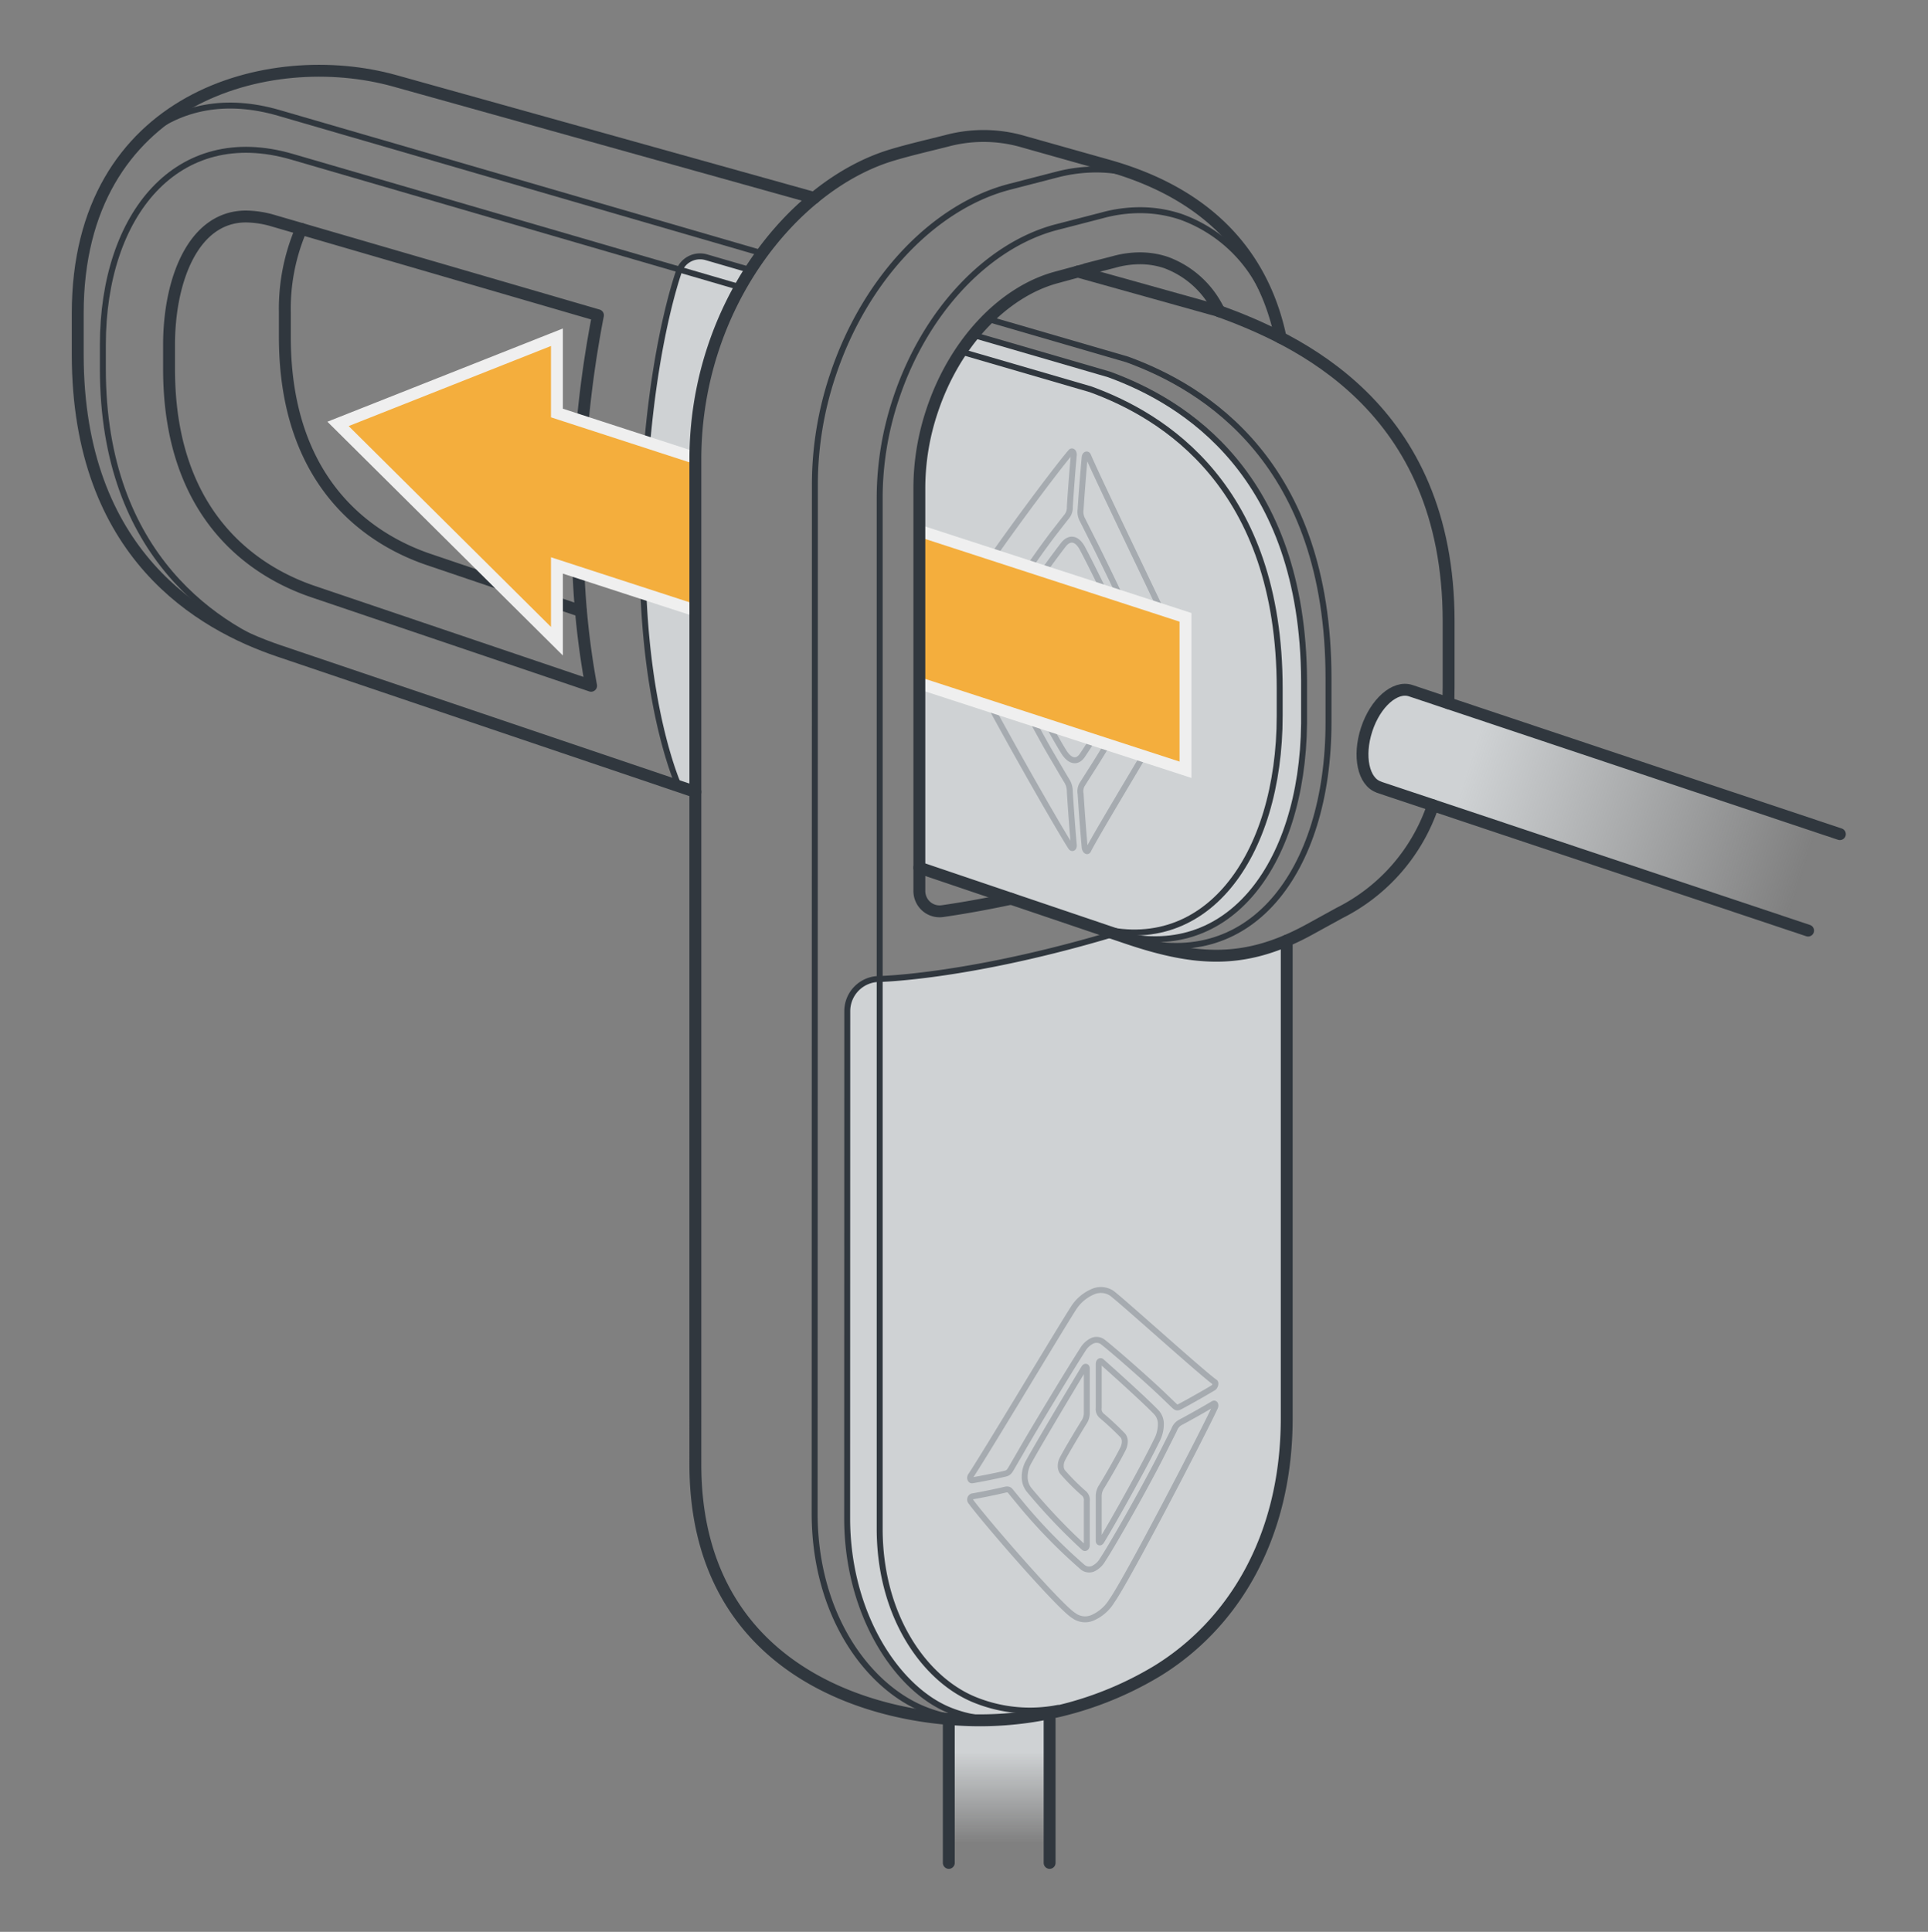 <svg xmlns="http://www.w3.org/2000/svg" xmlns:xlink="http://www.w3.org/1999/xlink" width="162.186" height="162.499" viewBox="0 0 162.186 162.499"><rect x="0" y="0" width="162.186" height="162.499" fill="#808080" stroke="none"/><defs><linearGradient id="linear-gradient" x1="123.454" y1="64.387" x2="151.714" y2="73.386" gradientUnits="userSpaceOnUse"><stop offset="0" stop-color="#cfd2d4"/><stop offset="1" stop-color="#cfd2d4" stop-opacity="0"/></linearGradient><linearGradient id="linear-gradient-2" x1="84.055" y1="147.34" x2="84.055" y2="155.066" xlink:href="#linear-gradient"/></defs><g id="below"><path d="M93.736,78.536l-.082.024q-1.446.438-3.134.893c-10.355,2.779-16.551,2.894-16.551,2.894a2.706,2.706,0,0,0-2.695,2.716c0,12.953-.01,42.649-.01,42.649,0,8.022,4.19,14.419,8.706,16.184a10.352,10.352,0,0,0,4.085.713h.721a28.822,28.822,0,0,0,12.6-4.07c6.184-3.808,10.869-11.012,10.869-21.261V79.123c-4.417,1.892-8.2,1.545-13.418-.219Z" style="fill:#cfd2d4"/><path d="M57.167,66.267s-3.115-6.551-3.115-19.732c0-15.557,3.115-23.856,3.115-23.856a1.884,1.884,0,0,1,2.245-1.041l3.726,1.084A29.489,29.489,0,0,0,58.5,38.657V66.61l-1.39-.471" style="fill:#cfd2d4"/><path d="M81.869,28.171l11.417,3.321C99.573,33.78,109.62,39.851,109.7,57.27c0,.072,0,.379,0,.451v2.386c0,.121,0,.63,0,.75-.125,12.011-6.569,20.6-16.413,17.517l0,.009-15.946-5.4V41.012A20.515,20.515,0,0,1,78.394,34.6,20.194,20.194,0,0,1,81.869,28.171Z" style="fill:#cfd2d4"/><path d="M152.1,78.277,116,66.217v-.009c-1.31-.437-1.771-2.6-1.036-4.845s2.393-3.7,3.7-3.268l36.109,12.069" style="fill:url(#linear-gradient)"/><rect x="79.814" y="144.609" width="8.481" height="12.089" style="fill:url(#linear-gradient-2)"/></g><g id="illustration"><path d="M58.5,66.61,23.471,54.754C16.96,52.55,6.539,46.689,6.539,29.823V26.344C6.539,8.138,22.68,3.858,33.21,6.8L68.488,16.65" style="fill:none;stroke:#30373e;stroke-linecap:round;stroke-linejoin:round"/><path d="M120.546,67.737a15.737,15.737,0,0,1-7.887,9.069l-2.5,1.374c-5.294,2.9-9.388,2.739-15.341.724L77.337,72.985" style="fill:none;stroke:#30373e;stroke-linecap:round;stroke-linejoin:round"/><path d="M90.663,22.843l11.77,3.287c6.511,2.37,19.427,7.994,19.427,26.131V57.7q0,.741-.018,1.455" style="fill:none;stroke:#30373e;stroke-linecap:round;stroke-linejoin:round"/><path d="M64.11,21.308,23.471,9.5c-4.486-1.307-8.288-.484-11.145,1.835" style="fill:none;stroke:#30373e;stroke-linecap:round;stroke-linejoin:round;stroke-width:0.5px"/><path d="M94.823,78.9c10.254,3.211,16.932-5.542,16.932-18.118V57.045c0-18.137-10.421-24.44-16.932-26.81L83.088,26.824" style="fill:none;stroke:#30373e;stroke-linecap:round;stroke-linejoin:round;stroke-width:0.5px"/><path d="M62.27,24.165l-4.117-1.2-33.6-9.783c-9.63-2.8-15.9,4.839-15.9,15.822v2.033c0,15.839,9.787,21.971,15.9,24.041" style="fill:none;stroke:#30373e;stroke-linecap:round;stroke-linejoin:round;stroke-width:0.5px"/><path d="M91.749,77.843c9.631,3.016,15.9-5.826,15.9-17.636v-2.28c0-17.033-9.787-22.952-15.9-25.178L80.834,29.571" style="fill:none;stroke:#30373e;stroke-linecap:round;stroke-linejoin:round;stroke-width:0.5px"/><path d="M88.992,143.66a12.334,12.334,0,0,1-6.862-.628C77.912,141.4,74,136.081,74,128.587V41.806a26.312,26.312,0,0,1,1.356-8.228c2.471-7.485,7.767-12.9,13.369-14.432l3.955-1.022a12.127,12.127,0,0,1,3.21-.444,10.86,10.86,0,0,1,3.462.561,12.209,12.209,0,0,1,7,6.51" style="fill:none;stroke:#30373e;stroke-linecap:round;stroke-linejoin:round;stroke-width:0.5px"/><path d="M82.476,144.7a12.674,12.674,0,0,1-4.665-.888c-4.816-1.9-9.283-7.98-9.283-16.53,0,0,.018-64.972.021-86.629a28.929,28.929,0,0,1,1.49-9.039C72.8,23.264,78.76,17.262,85.024,15.687l3.955-1.022a13.245,13.245,0,0,1,3.226-.409,11.91,11.91,0,0,1,3.8.617l.155.053" style="fill:none;stroke:#30373e;stroke-linecap:round;stroke-linejoin:round;stroke-width:0.5px"/><path d="M84.055,144.609a10.352,10.352,0,0,1-4.085-.713c-4.516-1.765-8.706-8.162-8.706-16.184,0,0,.008-29.7.01-42.649a2.706,2.706,0,0,1,2.695-2.716s6.2-.115,16.551-2.894q1.691-.454,3.134-.893" style="fill:none;stroke:#30373e;stroke-linecap:round;stroke-linejoin:round;stroke-width:0.5px"/><path d="M26.329,49.76c-4.523-1.531-12.108-6-12.108-18.723V29.005c0-5.373,2-10.794,6.471-10.794a8.378,8.378,0,0,1,2.319.363L50.3,26.519a92.6,92.6,0,0,0-1.69,18.43,67.9,67.9,0,0,0,1.114,12.735Z" style="fill:none;stroke:#30373e;stroke-linecap:round;stroke-linejoin:round"/><path d="M81.869,28.171l11.417,3.321C99.573,33.78,109.62,39.851,109.7,57.27c0,.072,0,.379,0,.451v2.386c0,.121,0,.63,0,.75-.125,12.011-6.569,20.6-16.413,17.517" style="fill:none;stroke:#30373e;stroke-linecap:round;stroke-linejoin:round;stroke-width:0.5px"/><path d="M57.167,66.267s-3.115-6.551-3.115-19.732c0-15.557,3.115-23.856,3.115-23.856a1.884,1.884,0,0,1,2.245-1.041l3.726,1.084" style="fill:none;stroke:#30373e;stroke-linecap:round;stroke-linejoin:round;stroke-width:0.5px"/><path d="M48.87,51.4l-12.8-4.336c-4.523-1.532-12.108-6-12.108-18.723V26.306a16.969,16.969,0,0,1,1.381-7.055" style="fill:none;stroke:#30373e;stroke-linecap:round;stroke-linejoin:round"/><path d="M102.2,116.269c-1.151-.823-7.467-6.546-8.658-7.475a1.663,1.663,0,0,0-1.617-.139h0a3.6,3.6,0,0,0-1.617,1.379c-1.191,1.843-7.507,12.413-8.658,14.12-.095.166-.01.388.133.364.579-.095,1.925-.357,2.738-.55.287-.066.372-.155.552-.464s1.077-1.856,1.077-1.859c1.141-1.961,3.931-6.572,4.952-8.148a1.851,1.851,0,0,1,.823-.735h0a.881.881,0,0,1,.823.1c1.021.791,3.811,3.262,4.952,4.347,0,0,.9.864,1.077,1.032s.265.2.551.041c.813-.431,2.16-1.2,2.739-1.552.143-.085.228-.372.133-.466" style="fill:none;stroke:#a6abb0;stroke-linecap:round;stroke-linejoin:round;stroke-width:0.5px"/><path d="M81.65,126.279c1.151,1.593,7.467,8.871,8.658,9.6a1.594,1.594,0,0,0,1.617.193h0a3.568,3.568,0,0,0,1.617-1.434c1.191-1.647,7.506-13.771,8.658-16.248.095-.207.01-.392-.133-.307-.579.35-1.926,1.115-2.739,1.545a1.112,1.112,0,0,0-.551.627c-.18.363-1.077,2.141-1.077,2.139-1.141,2.286-3.931,7.263-4.952,8.821a1.82,1.82,0,0,1-.823.749h0a.864.864,0,0,1-.823-.118,45.714,45.714,0,0,1-4.952-5.02s-.9-1.087-1.077-1.312-.265-.27-.552-.2c-.813.194-2.159.462-2.738.557a.285.285,0,0,0-.133.409" style="fill:none;stroke:#a6abb0;stroke-linecap:round;stroke-linejoin:round;stroke-width:0.5px"/><path d="M91.16,125.6a18.777,18.777,0,0,1-1.784-1.793.844.844,0,0,1-.145-.5,1.291,1.291,0,0,1,.145-.59c.342-.657,1.261-2.194,1.784-3.041a1.425,1.425,0,0,0,.264-.875V115.1c0-.149-.127-.194-.226-.033-1.164,1.924-3.756,6.254-4.623,7.829a2.546,2.546,0,0,0-.376,1.317h0a1.726,1.726,0,0,0,.376,1.114,49.807,49.807,0,0,0,4.623,4.859c.1.086.226-.038.226-.212v-3.7a.751.751,0,0,0-.264-.679" style="fill:none;stroke:#a6abb0;stroke-linecap:round;stroke-linejoin:round;stroke-width:0.5px"/><path d="M92.691,125.018c.522-.857,1.441-2.464,1.783-3.162a1.386,1.386,0,0,0,.146-.606h0a.784.784,0,0,0-.146-.479,23.134,23.134,0,0,0-1.783-1.671.735.735,0,0,1-.265-.673v-3.694c0-.176.122-.3.226-.219,1.165,1.031,3.757,3.371,4.624,4.282a1.444,1.444,0,0,1,.376,1.028,2.967,2.967,0,0,1-.376,1.4c-.867,1.81-3.459,6.5-4.624,8.408-.1.165-.226.136-.226-.039V125.9a1.457,1.457,0,0,1,.265-.883" style="fill:none;stroke:#a6abb0;stroke-linecap:round;stroke-linejoin:round;stroke-width:0.5px"/><path d="M90.086,38.015c-1.379,1.577-7.951,10.432-8.757,12.192a5.3,5.3,0,0,0-.551,2.5h0a6.839,6.839,0,0,0,.551,2.728c.806,2.093,7.379,13.665,8.757,15.813.116.176.263.07.243-.165-.086-.955-.255-3.167-.335-4.5a1.662,1.662,0,0,0-.282-.949c-.2-.332-1.171-1.984-1.169-1.984-1.252-2.1-3.9-7.163-4.688-8.978a3.678,3.678,0,0,1-.294-1.391h0a2.921,2.921,0,0,1,.294-1.269,72.2,72.2,0,0,1,4.688-7.039s.97-1.251,1.169-1.5a1.179,1.179,0,0,0,.282-.834c.08-1.3.248-3.44.335-4.359.02-.227-.127-.395-.243-.266" style="fill:none;stroke:#a6abb0;stroke-linecap:round;stroke-linejoin:round;stroke-width:0.5px"/><path d="M91.525,71.546c.857-1.685,6.377-10.757,7.315-12.49a5.616,5.616,0,0,0,.515-2.507h0a7.131,7.131,0,0,0-.515-2.72c-.938-2.121-6.458-13.476-7.315-15.515-.088-.171-.261-.07-.281.157-.086.919-.259,3.06-.34,4.359a1.424,1.424,0,0,0,.172.927c.16.324.977,1.944.979,1.944,1.032,2.059,3.431,7.066,4.233,8.884a3.767,3.767,0,0,1,.284,1.389h0a3.021,3.021,0,0,1-.284,1.272c-.8,1.486-3.2,5.5-4.233,7.133,0,0-.819,1.282-.979,1.54a1.129,1.129,0,0,0-.172.856c.081,1.331.254,3.544.34,4.5.021.235.193.408.281.273" style="fill:none;stroke:#a6abb0;stroke-linecap:round;stroke-linejoin:round;stroke-width:0.5px"/><path d="M92.069,56.279c-.437.755-1.24,2.075-1.6,2.555a.347.347,0,0,1-.362.16.574.574,0,0,1-.373-.312c-.384-.633-1.234-2.3-1.679-3.232-.186-.384-.3-.49-.529-.537l-2.511-.519c-.1-.021-.162.172-.077.35.993,2.088,3.493,6.8,4.494,8.405.44.762.853.785.853.785h0s.417.148.794-.444c.843-1.227,3.1-4.952,4.1-6.628.083-.151.029-.36-.089-.384l-2.5-.518c-.227-.047-.343.011-.525.319" style="fill:none;stroke:#a6abb0;stroke-linecap:round;stroke-linejoin:round;stroke-width:0.5px"/><path d="M92.071,53.8c-.437-.936-1.24-2.588-1.6-3.215a.549.549,0,0,0-.362-.31h0a.366.366,0,0,0-.373.158,29.973,29.973,0,0,0-1.679,2.537c-.186.308-.3.366-.529.319l-2.5-.518c-.118-.024-.17-.233-.085-.383a75.188,75.188,0,0,1,4.494-6.547c.44-.58.853-.432.853-.432s.417.024.794.772c.842,1.576,3.1,6.235,4.1,8.325.082.185.029.372-.09.347l-2.5-.517c-.227-.047-.343-.153-.525-.536" style="fill:none;stroke:#a6abb0;stroke-linecap:round;stroke-linejoin:round;stroke-width:0.5px"/><path d="M152.1,78.277,116,66.217v-.009c-1.31-.437-1.771-2.6-1.036-4.845s2.393-3.7,3.7-3.268l36.109,12.069" style="fill:none;stroke:#30373e;stroke-linecap:round;stroke-linejoin:round"/><line x1="88.295" y1="144.609" x2="88.295" y2="156.698" style="fill:none;stroke:#30373e;stroke-linecap:round;stroke-linejoin:round"/><line x1="79.814" y1="156.698" x2="79.814" y2="144.609" style="fill:none;stroke:#30373e;stroke-linecap:round;stroke-linejoin:round"/><polyline points="58.499 51.349 46.849 47.562 46.849 53.935 28.436 35.656 46.849 28.367 46.849 34.74 58.537 38.539" style="fill:#f4ae3d;stroke:#efefef"/><polyline points="77.337 44.65 99.726 51.927 99.726 64.749 77.299 57.46" style="fill:#f4ae3d;stroke:#efefef"/><path d="M108.241,79.123v40.155c0,10.249-4.685,17.453-10.869,21.261a28.9,28.9,0,0,1-14.9,4.165c-9.8,0-23.977-4.646-23.977-21.533V38.657c0-12.865,8.212-23.141,16.578-25.627,1.5-.446,3.026-.794,4.543-1.178a11.948,11.948,0,0,1,6.211-.009l7.4,2.085c9.336,2.632,13.229,8.433,14.5,14.478" style="fill:none;stroke:#30373e;stroke-linecap:round;stroke-linejoin:round"/><path d="M85.046,75.6c-1.416.3-3.46.706-5.763,1.04a1.7,1.7,0,0,1-1.359-.4,1.724,1.724,0,0,1-.587-1.3V41.012A20.515,20.515,0,0,1,78.394,34.6c1.919-5.811,6.022-10.019,10.37-11.237l2.576-.7,0-.016,2.395-.619a8.16,8.16,0,0,1,2.16-.3,6.858,6.858,0,0,1,2.195.355,7.984,7.984,0,0,1,4.272,3.718c.074.129.146.258.215.389" style="fill:none;stroke:#30373e;stroke-linecap:round;stroke-linejoin:round"/></g></svg>
